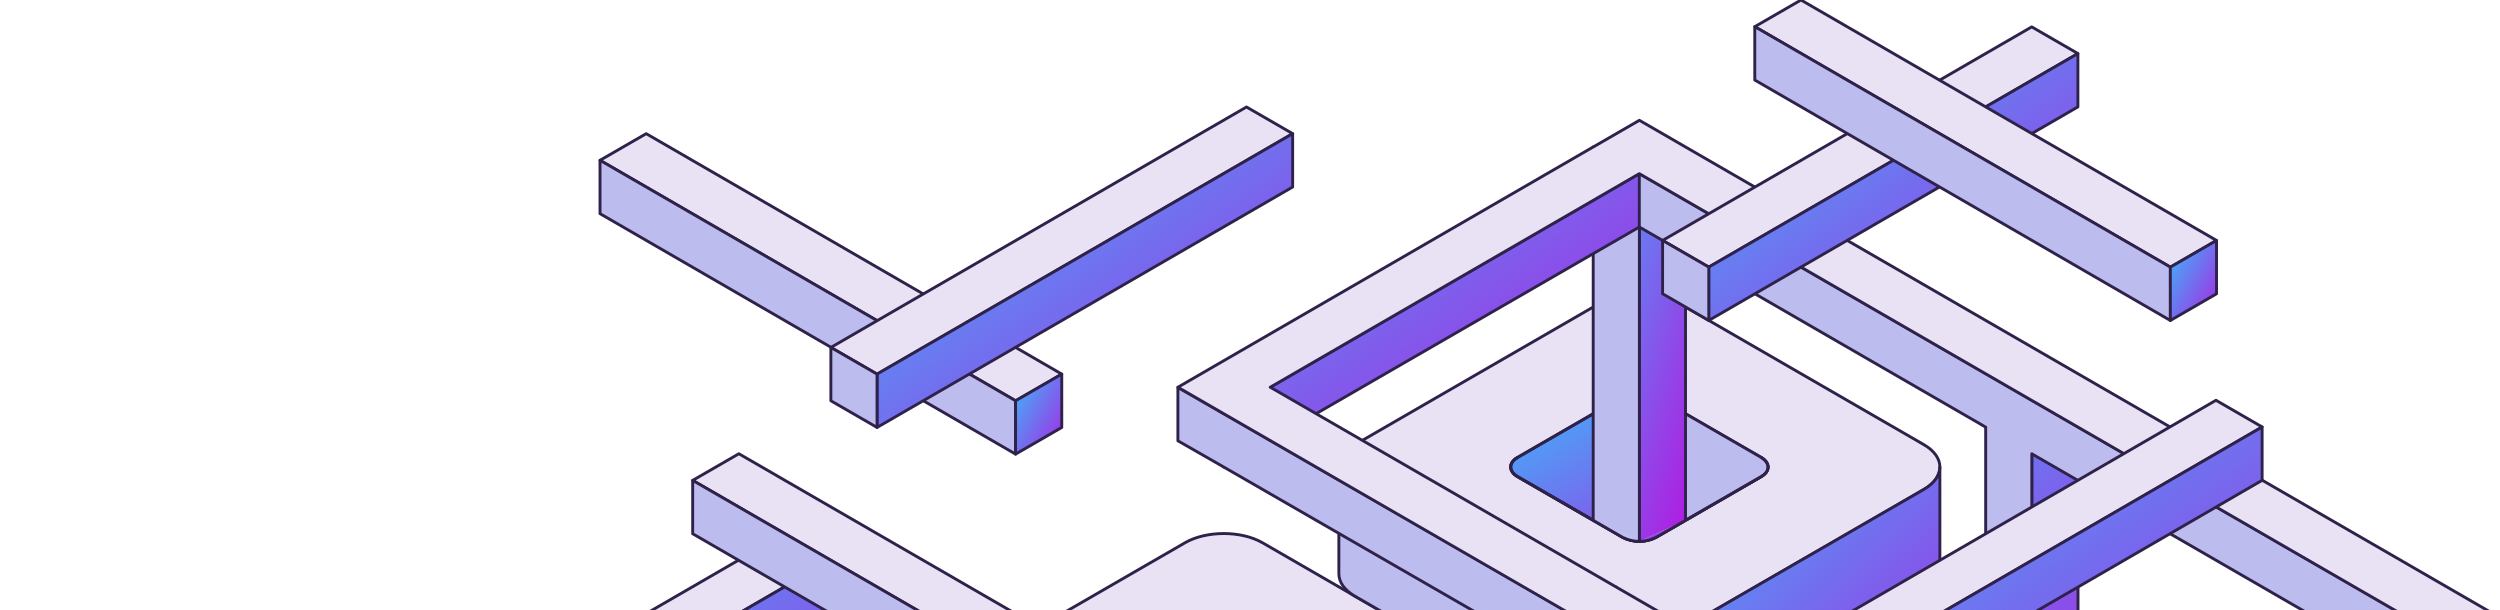 <svg width="860" height="210" viewBox="0 0 860 210" fill="none" xmlns="http://www.w3.org/2000/svg">
<g clip-path="url(#clip0_311_2444)">
<path d="M323.094 235.546C315.766 239.786 315.766 246.713 323.094 250.941L407.646 299.777C414.973 304.004 426.964 304.004 434.303 299.777L518.843 250.941C526.171 246.713 526.171 239.786 518.843 235.546L434.303 186.711C426.964 182.483 414.973 182.483 407.646 186.711L323.094 235.546Z" fill="#E8E2F4" stroke="#2E214A" stroke-linejoin="round"/>
<path d="M460.569 160.67V197.38C460.569 200.175 462.404 202.958 466.074 205.077L550.626 253.901C554.728 256.072 559.315 257.164 563.955 257.075V220.365C559.314 220.461 554.726 219.369 550.626 217.192L466.085 168.368C462.404 166.248 460.569 163.453 460.569 160.67Z" fill="#E8E2F4"/>
<path d="M460.569 160.67V197.38C460.569 200.175 462.404 202.958 466.074 205.077L550.626 253.901C554.728 256.072 559.315 257.164 563.955 257.075V220.365C559.314 220.461 554.726 219.369 550.626 217.192L466.085 168.368C462.404 166.248 460.569 163.453 460.569 160.67Z" fill="#BDBCEE"/>
<path d="M460.569 160.67V197.38C460.569 200.175 462.404 202.958 466.074 205.077L550.626 253.901C554.728 256.072 559.315 257.164 563.955 257.075V220.365C559.314 220.461 554.726 219.369 550.626 217.192L466.085 168.368C462.404 166.248 460.569 163.453 460.569 160.67Z" stroke="#2E214A" stroke-linejoin="round"/>
<path d="M466.074 152.973C458.735 157.201 458.735 164.128 466.074 168.368L550.626 217.192C557.953 221.431 569.956 221.431 577.283 217.192L661.824 168.368C669.151 164.128 669.151 157.201 661.824 152.973L577.283 104.137C569.956 99.898 557.953 99.898 550.626 104.137L466.074 152.973Z" fill="#E8E2F4" stroke="#2E214A" stroke-linejoin="round"/>
<path d="M667.316 197.368C667.316 200.163 665.481 202.946 661.812 205.065L577.271 253.901C573.169 256.072 568.583 257.164 563.943 257.075V220.365C568.585 220.458 573.173 219.361 577.271 217.18L661.812 168.356C665.481 166.236 667.316 163.441 667.316 160.658V197.368Z" fill="#E8E2F4"/>
<path d="M667.316 197.368C667.316 200.163 665.481 202.946 661.812 205.065L577.271 253.901C573.169 256.072 568.583 257.164 563.943 257.075V220.365C568.585 220.458 573.173 219.361 577.271 217.18L661.812 168.356C665.481 166.236 667.316 163.441 667.316 160.658V197.368Z" fill="url(#paint0_linear_311_2444)"/>
<path d="M667.316 197.368C667.316 200.163 665.481 202.946 661.812 205.065L577.271 253.901C573.169 256.072 568.583 257.164 563.943 257.075V220.365C568.585 220.458 573.173 219.361 577.271 217.18L661.812 168.356C665.481 166.236 667.316 163.441 667.316 160.658V197.368Z" stroke="#2E214A" stroke-linejoin="round"/>
<path d="M522.027 157.366C518.891 159.178 518.891 162.103 522.027 163.962L558.237 184.875C560.006 185.768 561.961 186.233 563.943 186.233C565.924 186.233 567.879 185.768 569.648 184.875L605.858 163.962C608.994 162.151 608.994 159.226 605.858 157.366L569.648 136.454C567.879 135.561 565.924 135.095 563.943 135.095C561.961 135.095 560.006 135.561 558.237 136.454L522.027 157.366Z" fill="url(#paint1_linear_311_2444)" stroke="#2E214A" stroke-linejoin="round"/>
<path d="M579.946 179.025V142.315L605.988 157.71C608.947 158.894 607.961 162.841 606.58 163.631L579.946 179.025Z" fill="#BDBCEE"/>
<path d="M563.931 135.104V186.237" stroke="#2E214A" stroke-linejoin="round"/>
<path d="M522.027 157.366C518.891 159.178 518.891 162.103 522.027 163.962L558.237 184.875C560.006 185.768 561.961 186.233 563.943 186.233C565.924 186.233 567.879 185.768 569.648 184.875L605.858 163.962C608.994 162.151 608.994 159.226 605.858 157.366L569.648 136.454C567.879 135.561 565.924 135.095 563.943 135.095C561.961 135.095 560.006 135.561 558.237 136.454L522.027 157.366Z" stroke="#2E214A" stroke-linejoin="round"/>
<path d="M562.782 186.13V184.946L562.19 183.17L558.639 180.802L552.721 179.617V181.986L555.088 183.17L559.231 185.538L562.782 186.13Z" fill="#BDBCEE"/>
<path d="M568.701 185.538L565.15 186.13L565.742 184.354L567.517 182.578L569.885 180.209L575.803 179.025L577.579 180.209L575.211 181.394L572.252 183.762L568.701 185.538Z" fill="url(#paint2_linear_311_2444)"/>
<path d="M698.945 137.733L714.83 146.91L698.945 156.147L683.071 146.981L698.945 137.733Z" fill="#E8E2F4" stroke="#2E214A" stroke-linejoin="round"/>
<path d="M222.289 45.982L206.404 55.147L349.36 137.863L365.246 128.697L222.289 45.982Z" fill="#E8E2F4" stroke="#2E214A" stroke-linejoin="round"/>
<path d="M206.404 55.147V73.502L349.36 156.218V137.863L206.404 55.147Z" fill="#E8E2F4"/>
<path d="M206.404 55.147V73.502L349.36 156.218V137.863L206.404 55.147Z" fill="#BDBCEE"/>
<path d="M206.404 55.147V73.502L349.36 156.218V137.863L206.404 55.147Z" stroke="#2E214A" stroke-linejoin="round"/>
<path d="M365.245 128.697V147.04L349.36 156.218V137.863L365.245 128.697Z" fill="#E8E2F4"/>
<path d="M365.245 128.697V147.04L349.36 156.218V137.863L365.245 128.697Z" fill="url(#paint3_linear_311_2444)"/>
<path d="M365.245 128.697V147.04L349.36 156.218V137.863L365.245 128.697Z" stroke="#2E214A" stroke-linejoin="round"/>
<path d="M428.787 36.804L444.672 45.982L301.704 128.697L285.818 119.52L428.787 36.804Z" fill="#E8E2F4" stroke="#2E214A" stroke-linejoin="round"/>
<path d="M444.672 45.982V64.325L301.704 147.04V128.697L444.672 45.982Z" fill="#E8E2F4"/>
<path d="M444.672 45.982V64.325L301.704 147.04V128.697L444.672 45.982Z" fill="url(#paint4_linear_311_2444)"/>
<path d="M444.672 45.982V64.325L301.704 147.04V128.697L444.672 45.982Z" stroke="#2E214A" stroke-linejoin="round"/>
<path d="M285.818 119.52V137.863L301.704 147.04V128.697L285.818 119.52Z" fill="#E8E2F4"/>
<path d="M285.818 119.52V137.863L301.704 147.04V128.697L285.818 119.52Z" fill="#BDBCEE"/>
<path d="M285.818 119.52V137.863L301.704 147.04V128.697L285.818 119.52Z" stroke="#2E214A" stroke-linejoin="round"/>
<path d="M269.945 183.502L285.818 192.679L142.862 275.394L126.977 266.217L269.945 183.502Z" fill="#E8E2F4" stroke="#2E214A" stroke-linejoin="round"/>
<path d="M285.818 192.679V211.034L142.862 293.749V275.394L285.818 192.679Z" fill="#E8E2F4"/>
<path d="M285.818 192.679V211.034L142.862 293.749V275.394L285.818 192.679Z" fill="url(#paint5_linear_311_2444)"/>
<path d="M285.818 192.679V211.034L142.862 293.749V275.394L285.818 192.679Z" stroke="#2E214A" stroke-linejoin="round"/>
<path d="M556 201.963V220.306L540.115 229.484V211.141L556 201.963Z" fill="#E8E2F4" stroke="#2E214A" stroke-linejoin="round"/>
<path d="M714.831 146.91V257.122L698.945 266.371V156.147L714.831 146.91Z" fill="#E8E2F4"/>
<path d="M714.831 146.91V257.122L698.945 266.371V156.147L714.831 146.91Z" fill="url(#paint6_linear_311_2444)"/>
<path d="M714.831 146.91V257.122L698.945 266.371V156.147L714.831 146.91Z" stroke="#2E214A" stroke-linejoin="round"/>
<path d="M563.931 59.718L579.817 68.884L563.943 78.133L548.058 68.955L563.931 59.718Z" fill="#E8E2F4" stroke="#2E214A" stroke-linejoin="round"/>
<path d="M563.943 186.237V78.133L579.816 68.884V179.002" fill="#E8E2F4"/>
<path d="M563.943 186.237V78.133L579.816 68.884V179.002" fill="url(#paint7_linear_311_2444)"/>
<path d="M563.943 186.237V78.133L579.816 68.884V179.002" stroke="#2E214A" stroke-linejoin="round"/>
<path d="M563.943 186.237V78.133L548.058 68.955V179.002" fill="#E8E2F4"/>
<path d="M563.943 186.237V78.133L548.058 68.955V179.002" fill="#BDBCEE"/>
<path d="M563.943 186.237V78.133L548.058 68.955V179.002" stroke="#2E214A" stroke-linejoin="round"/>
<path d="M698.945 156.111L841.961 238.756L841.973 238.732V257.075L857.858 266.252V247.909L857.822 229.483L548.058 50.565V68.92L683.071 146.934V146.91V257.193L698.945 266.371V156.076V156.111Z" fill="#E8E2F4"/>
<path d="M698.945 156.111L841.961 238.756L841.973 238.732V257.075L857.858 266.252V247.909L857.822 229.483L548.058 50.565V68.92L683.071 146.934V146.91V257.193L698.945 266.371V156.076V156.111Z" fill="#BDBCEE"/>
<path d="M698.945 156.111L841.961 238.756L841.973 238.732V257.075L857.858 266.252V247.909L857.822 229.483L548.058 50.565V68.92L683.071 146.934V146.91V257.193L698.945 266.371V156.076V156.111Z" stroke="#2E214A" stroke-linejoin="round"/>
<path d="M563.919 59.742V78.097L420.963 160.659V142.458L563.919 59.742Z" fill="#E8E2F4"/>
<path d="M563.919 59.742V78.097L420.963 160.659V142.458L563.919 59.742Z" fill="url(#paint8_linear_311_2444)"/>
<path d="M563.919 59.742V78.097L420.963 160.659V142.458L563.919 59.742Z" stroke="#2E214A" stroke-linejoin="round"/>
<path d="M420.963 142.315L405.196 133.28V151.635L420.963 160.659L540.115 229.341V210.986L420.963 142.315Z" fill="#E8E2F4"/>
<path d="M420.963 142.315L405.196 133.28V151.635L420.963 160.659L540.115 229.341V210.986L420.963 142.315Z" fill="#BDBCEE"/>
<path d="M420.963 142.315L405.196 133.28V151.635L420.963 160.659L540.115 229.341V210.986L420.963 142.315Z" stroke="#2E214A" stroke-linejoin="round"/>
<path d="M555.989 201.951L571.862 211.14L428.906 293.714L428.858 293.678L555.989 367.11L540.115 376.287L413.02 449.683L556 532.268L540.115 541.446L397.135 458.849L381.25 449.695L524.23 367.121L397.135 293.714L413.032 284.536H413.02L540.103 211.129L420.963 142.315L405.196 133.209L548.034 50.565H548.058L563.943 41.387L873.684 220.377L857.811 229.555L563.931 59.742H563.919L436.955 133.209L436.967 133.197L555.989 201.951Z" fill="#E8E2F4" stroke="#2E214A" stroke-linejoin="round"/>
<path d="M698.909 9.248L714.794 18.426L587.818 91.881L571.933 82.715L698.909 9.248Z" fill="#E8E2F4" stroke="#2E214A" stroke-linejoin="round"/>
<path d="M714.794 18.426V36.769L587.818 110.236V91.881L714.794 18.426Z" fill="#E8E2F4"/>
<path d="M714.794 18.426V36.769L587.818 110.236V91.881L714.794 18.426Z" fill="url(#paint9_linear_311_2444)"/>
<path d="M714.794 18.426V36.769L587.818 110.236V91.881L714.794 18.426Z" stroke="#2E214A" stroke-linejoin="round"/>
<path d="M571.933 82.715V101.058L587.818 110.236V91.881L571.933 82.715Z" fill="#E8E2F4"/>
<path d="M571.933 82.715V101.058L587.818 110.236V91.881L571.933 82.715Z" fill="#BDBCEE"/>
<path d="M571.933 82.715V101.058L587.818 110.236V91.881L571.933 82.715Z" stroke="#2E214A" stroke-linejoin="round"/>
<path d="M619.53 0L603.645 9.177L746.601 91.893L762.486 82.715L619.53 0Z" fill="#E8E2F4" stroke="#2E214A" stroke-linejoin="round"/>
<path d="M603.645 9.177V27.532L746.601 110.248V91.893L603.645 9.177Z" fill="#E8E2F4"/>
<path d="M603.645 9.177V27.532L746.601 110.248V91.893L603.645 9.177Z" fill="#BDBCEE"/>
<path d="M603.645 9.177V27.532L746.601 110.248V91.893L603.645 9.177Z" stroke="#2E214A" stroke-linejoin="round"/>
<path d="M762.487 82.715V101.07L746.601 110.248V91.893L762.487 82.715Z" fill="#E8E2F4"/>
<path d="M762.487 82.715V101.07L746.601 110.248V91.893L762.487 82.715Z" fill="url(#paint10_linear_311_2444)"/>
<path d="M762.487 82.715V101.07L746.601 110.248V91.893L762.487 82.715Z" stroke="#2E214A" stroke-linejoin="round"/>
<path d="M254.166 156.087L238.281 165.253L381.427 248.004L397.312 238.827L254.166 156.087Z" fill="#E8E2F4" stroke="#2E214A" stroke-linejoin="round"/>
<path d="M238.281 165.253V183.608L381.427 266.359V248.004L238.281 165.253Z" fill="#E8E2F4"/>
<path d="M238.281 165.253V183.608L381.427 266.359V248.004L238.281 165.253Z" fill="#BDBCEE"/>
<path d="M238.281 165.253V183.608L381.427 266.359V248.004L238.281 165.253Z" stroke="#2E214A" stroke-linejoin="round"/>
<path d="M762.285 137.697L778.171 146.875L619.684 238.732L603.798 229.555L762.285 137.697Z" fill="#E8E2F4" stroke="#2E214A" stroke-linejoin="round"/>
<path d="M778.17 146.875V165.23L619.684 257.075V238.732L778.17 146.875Z" fill="#E8E2F4"/>
<path d="M778.17 146.875V165.23L619.684 257.075V238.732L778.17 146.875Z" fill="url(#paint11_linear_311_2444)"/>
<path d="M778.17 146.875V165.23L619.684 257.075V238.732L778.17 146.875Z" stroke="#2E214A" stroke-linejoin="round"/>
<path d="M522.027 157.366C518.891 159.178 518.891 162.103 522.027 163.962L558.237 184.875C560.006 185.768 561.961 186.233 563.943 186.233C565.924 186.233 567.879 185.768 569.648 184.875L605.858 163.962C608.994 162.151 608.994 159.226 605.858 157.366" stroke="#2E214A" stroke-linejoin="round"/>
</g>
<defs>
<linearGradient id="paint0_linear_311_2444" x1="567.802" y1="131.805" x2="682.426" y2="250.715" gradientUnits="userSpaceOnUse">
<stop stop-color="#2DCCFD"/>
<stop offset="1" stop-color="#AD20E2"/>
</linearGradient>
<linearGradient id="paint1_linear_311_2444" x1="522.98" y1="119.792" x2="576.526" y2="209.496" gradientUnits="userSpaceOnUse">
<stop stop-color="#2DCCFD"/>
<stop offset="1" stop-color="#AD20E2"/>
</linearGradient>
<linearGradient id="paint2_linear_311_2444" x1="513.141" y1="149.421" x2="508.992" y2="156.266" gradientUnits="userSpaceOnUse">
<stop stop-color="#983DE7"/>
<stop offset="1" stop-color="#973FE7"/>
</linearGradient>
<linearGradient id="paint3_linear_311_2444" x1="349.953" y1="120.462" x2="377.828" y2="136.031" gradientUnits="userSpaceOnUse">
<stop stop-color="#2DCCFD"/>
<stop offset="1" stop-color="#AD20E2"/>
</linearGradient>
<linearGradient id="paint4_linear_311_2444" x1="307.041" y1="15.741" x2="421.565" y2="172.514" gradientUnits="userSpaceOnUse">
<stop stop-color="#2DCCFD"/>
<stop offset="1" stop-color="#AD20E2"/>
</linearGradient>
<linearGradient id="paint5_linear_311_2444" x1="148.199" y1="162.434" x2="262.743" y2="319.205" gradientUnits="userSpaceOnUse">
<stop stop-color="#2DCCFD"/>
<stop offset="1" stop-color="#AD20E2"/>
</linearGradient>
<linearGradient id="paint6_linear_311_2444" x1="498.271" y1="142.907" x2="658.889" y2="339.664" gradientUnits="userSpaceOnUse">
<stop stop-color="#2DCCFD"/>
<stop offset="1" stop-color="#AD20E2"/>
</linearGradient>
<linearGradient id="paint7_linear_311_2444" x1="571.809" y1="-81.933" x2="650.168" y2="-58.299" gradientUnits="userSpaceOnUse">
<stop stop-color="#2DCCFD"/>
<stop offset="1" stop-color="#AD20E2"/>
</linearGradient>
<linearGradient id="paint8_linear_311_2444" x1="409.493" y1="-3.932" x2="534.298" y2="166.483" gradientUnits="userSpaceOnUse">
<stop stop-color="#2DCCFD"/>
<stop offset="1" stop-color="#AD20E2"/>
</linearGradient>
<linearGradient id="paint9_linear_311_2444" x1="592.558" y1="-9.048" x2="697.295" y2="131.119" gradientUnits="userSpaceOnUse">
<stop stop-color="#2DCCFD"/>
<stop offset="1" stop-color="#AD20E2"/>
</linearGradient>
<linearGradient id="paint10_linear_311_2444" x1="747.194" y1="74.476" x2="775.075" y2="90.042" gradientUnits="userSpaceOnUse">
<stop stop-color="#2DCCFD"/>
<stop offset="1" stop-color="#AD20E2"/>
</linearGradient>
<linearGradient id="paint11_linear_311_2444" x1="625.6" y1="113.898" x2="749.846" y2="286.801" gradientUnits="userSpaceOnUse">
<stop stop-color="#2DCCFD"/>
<stop offset="1" stop-color="#AD20E2"/>
</linearGradient>
<clipPath id="clip0_311_2444">
<rect width="1112" height="780" fill="white"/>
</clipPath>
</defs>
</svg>
